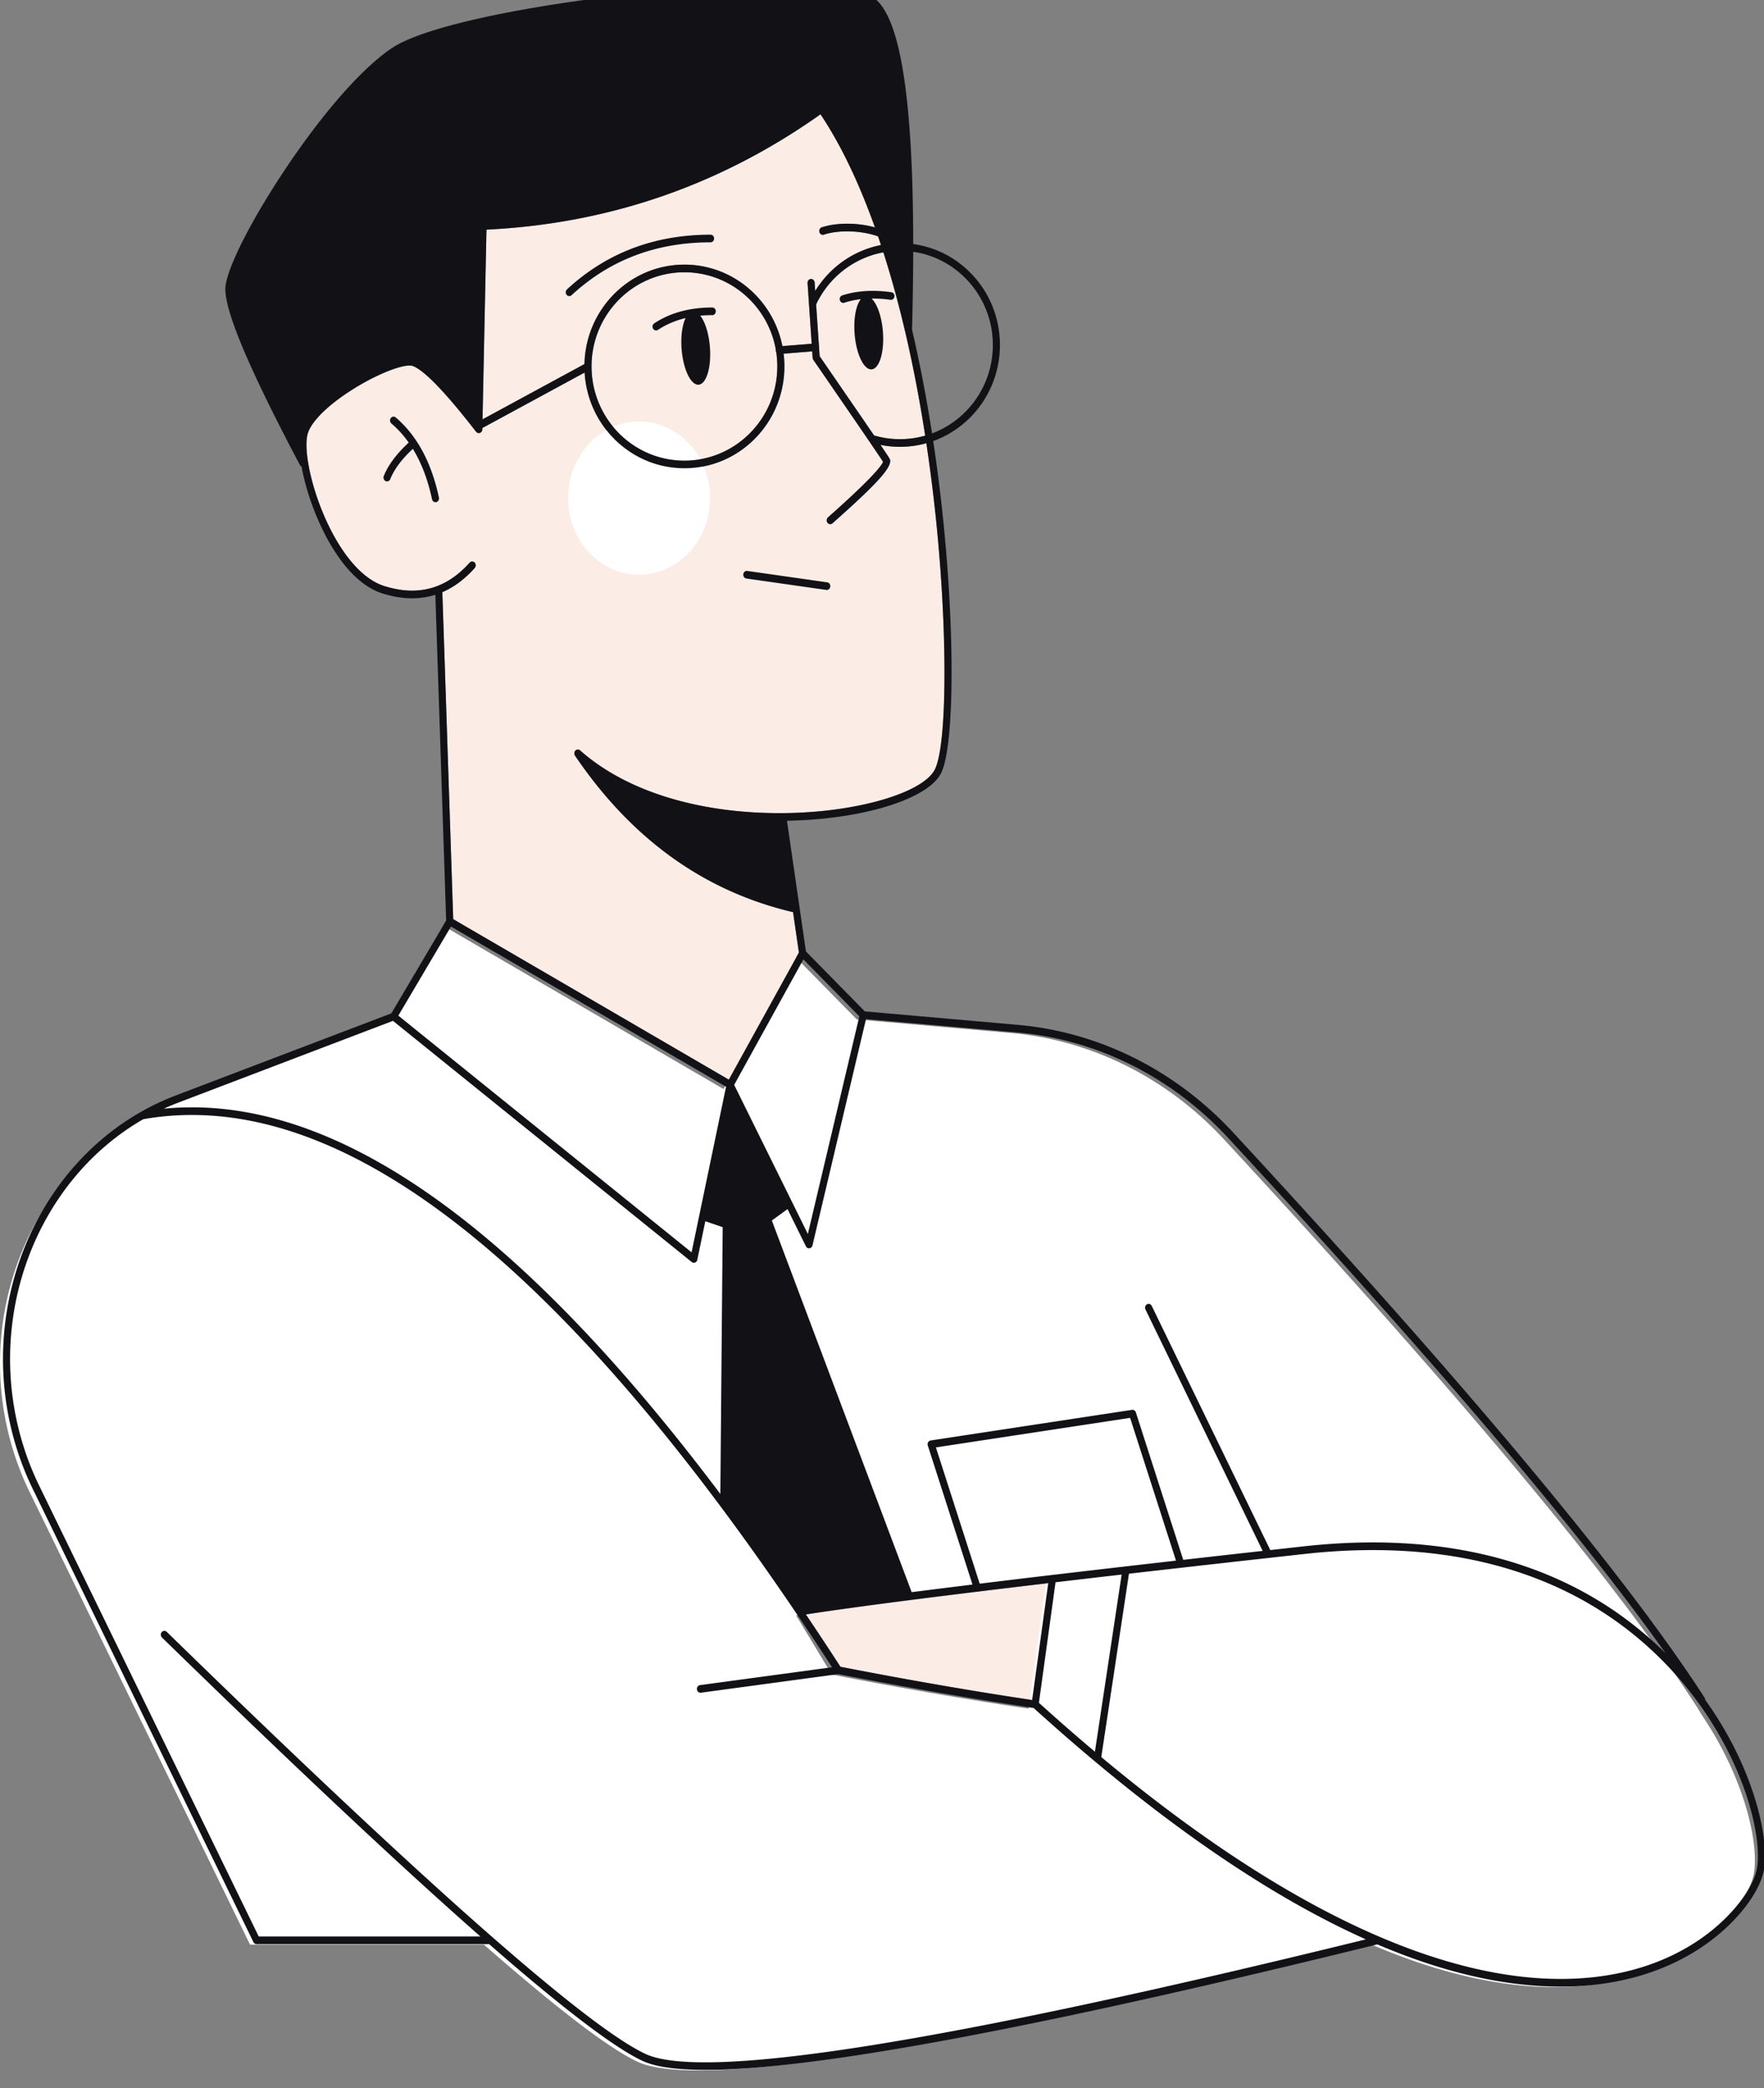 <svg xmlns="http://www.w3.org/2000/svg" width="589" height="697" fill="none" viewBox="0 0 589 697">
  <rect x="0" y="0" width="589" height="697" fill="#808080" stroke="none"/>
  <g clip-path="url(#a)">
    <path fill="#FBEDE6" fill-rule="evenodd" d="m350.011 528.398-5.383 39.016c-19.647-2.937-40.336-6.512-62.066-10.724l-2.42-.471.479.091a1162.845 1162.845 0 0 0-11.546-17.47l3.674-.549c11.213-1.652 25.901-3.61 44.064-5.873l3.117-.388 6.292-.773c.12.011.243.002.366-.029l.09-.027 4.84-.59 10.102-1.217 8.391-.996Zm-78.813-411.117.146 2.162.018.143c.025.142.072.279.14.405l.073.121 3.623 5.257 10.646 15.487 5.806 8.503 2.503 3.718.709 1.084-.041.093a6.13 6.13 0 0 1-.458.779c-.435.646-1.084 1.456-1.942 2.424l-.238.268-.511.56-.55.59-.528.554c-.719.749-1.523 1.559-2.411 2.432l-.452.443-.945.914-.898.859-1.433 1.351-1.438 1.336-1.448 1.329-1.465 1.331-1.539 1.386-2.1 1.871c-.504.449-.577 1.253-.162 1.799.414.544 1.161.623 1.665.175l2.152-1.916c13.056-11.678 18.163-17.251 16.943-19.612l-.041-.074-.168-.271-.462-.715-.541-.815-1.862-2.765c2.127.427 4.303.645 6.507.645 3.049 0 6.005-.416 8.812-1.198a562.272 562.272 0 0 1 2.227 16.499c5.076 42.273 4.937 84.177.566 92.486-3.83 7.281-23.533 13.529-46.399 14.379l-.694.025-1.421.039c-27.697.618-53.532-6.375-69.882-20.9-.504-.449-1.251-.37-1.666.175a1.357 1.357 0 0 0-.085 1.498l.646.95c18.637 27.087 42.411 44.139 71.322 51.154l.878.21 1.956 13.484-23.411 42.413-92.016-53.557-3.622-108.916-.01-.131-.016-.09c3.898-1.669 7.512-4.36 10.834-8.072a1.353 1.353 0 0 0-.029-1.807 1.125 1.125 0 0 0-1.675.031c-7.851 8.776-17.313 11.355-28.576 7.772-7.588-2.413-14.778-11.275-20.036-23.5-4.561-10.604-6.807-22.078-5.498-27.148 1.052-4.076 6.626-9.539 14.337-14.505l.423-.269.873-.547.89-.543.781-.462c7.792-4.565 15.422-7.295 17.821-6.438 3.379 1.207 9.558 7.358 18.316 18.345l1.21 1.527.801 1.022.804 1.034.078.092c.691.745 1.893.292 2.005-.755l.008-.128.009-.437 34.15-18.519c1.037 17.833 15.573 31.941 33.321 31.941 18.236 0 33.081-14.893 33.375-33.418l.005-.563-.005-.562c-.016-1-.074-1.988-.172-2.965l-.082-.73 9.549-.767Zm-42.67-26.402c15.238 0 27.89 11.131 30.512 25.781a1.334 1.334 0 0 0-.014.317c.013.199.069.385.158.546a32.08 32.08 0 0 1 .357 4.782c0 17.339-13.869 31.426-31.013 31.426-17.143 0-31.012-14.087-31.012-31.426 0-17.338 13.869-31.426 31.012-31.426Zm66.43-6.653c5.831 18.168 10.505 38.874 13.964 61.178a30.678 30.678 0 0 1-8.426 1.173c-2.6 0-5.158-.324-7.629-.957l-.617-.165-.399-.117-4.397-6.43-13.774-20.023-1.178-17.277c4.234-8.969 12.379-15.353 21.918-17.278l.538-.104Zm-20.983-46.08c6.855 10.276 12.922 23.05 18.165 37.75-5.802-1.62-12.811-1.648-17.75-.021-.626.206-.977.92-.787 1.595.191.674.852 1.055 1.478.849 4.986-1.643 12.477-1.428 18.107.57.328.956.653 1.921.974 2.895-8.943 1.753-16.775 7.162-21.699 14.908l-.265.425-.193-2.82-.015-.13c-.104-.637-.641-1.098-1.252-1.05-.611.049-1.08.59-1.096 1.237l.003.13 1.378 20.249-9.781.785c-3.058-15.371-16.305-26.96-32.231-27.19l-.483-.004-.551.004c-17.729.293-32.119 14.661-32.803 32.638l-.017.547-34.04 18.459 1.314-63.323 1.391-.071c39.537-2.172 75.582-14.508 108.111-37.003l.985-.685 1.057-.744Z" clip-rule="evenodd"/>
    <path fill="#fff" fill-rule="evenodd" d="m147.987 309 93.611 54.487 24.211-43.861 20.257 20.612 51.507 4.535c26.877 2.366 52.097 14.97 71.154 35.56 78.31 84.605 130.744 147.437 157.299 188.494a74.32 74.32 0 0 1 2.076 3.394c15.302 22.579 19.753 45.574 17.175 54.578-4.463 15.598-42.594 58.512-127.364 22.216l.003.029c-143.594 35.4-225.31 48.416-245.15 39.049l-.577-.278c-9.564-4.71-26.438-17.632-50.624-38.768l-78.081-.003-73.67-151.23a95.857 95.857 0 0 1-4.936-12.203c-15.502-47.426 7.168-99.39 50.693-116.822l1.325-.517 72.337-27.541L147.987 309Zm195.455 261.287 5.783-41.907-7.314.872c-22.755 2.738-47.404 5.937-73.946 9.599l-2.156.298 11.939 19.761c23.06 4.504 44.958 8.297 65.694 11.377ZM213.377 140.701c13.075 0 23.674 11.439 23.674 25.549 0 14.111-10.599 25.55-23.674 25.55-13.074 0-23.674-11.439-23.674-25.55 0-14.11 10.6-25.549 23.674-25.549Z" clip-rule="evenodd"/>
    <path fill="#121216" fill-rule="evenodd" d="m84.686 648.324-.066-.119-73.67-151.23a97.295 97.295 0 0 1-5.005-12.373c-14.402-44.063 3.694-91.988 40.777-113.298.09-.069.188-.126.294-.168a84.018 84.018 0 0 1 10.327-4.978l1.343-.526 71.953-27.395 18.336-31.023-3.616-108.699c-5.427 1.717-11.367 1.555-17.792-.489-8.386-2.666-15.999-12.048-21.515-24.875-2.543-5.912-4.398-12.081-5.352-17.431a1.196 1.196 0 0 1-.573-.545l-.987-1.87-1.415-2.697-1.766-3.396-1.226-2.381c-13.016-25.37-19.495-41.365-19.495-48.308 0-5.873 7.843-21.588 18.932-38.43l.344-.52c12.375-18.708 25.791-34.411 36.276-41.483C153.129 1.022 271.863-11.493 290.849-1.295c9.467 5.086 14.03 32.489 14.075 82.761 16.33 2.204 28.952 16.43 28.952 33.685 0 14.818-9.308 27.401-22.279 32.057a555.692 555.692 0 0 1 2.089 15.285l.196 1.611c5.151 42.88 5.009 85.081.278 94.077-4.515 8.583-25.967 15.186-50.525 15.735l-.866.016 6.33 43.629 19.66 20.005 51.095 4.499c27.156 2.392 52.639 15.127 71.895 35.93 78.356 84.655 130.826 147.531 157.431 188.666.143.221.213.474.214.725 6.801 9.48 12.04 19.634 15.529 29.7 4.089 11.796 5.395 22.626 3.67 28.656-1.905 6.653-8.344 15.232-17.446 22.057-11.609 8.706-26.613 14.18-44.496 15.115-19.836 1.036-42.093-3.411-66.759-13.94l.447-.113-4.278 1.053c-141.346 34.704-221.583 47.359-241.585 37.915-9.509-4.489-26.547-17.462-51.146-38.939l-77.675-.002a1.163 1.163 0 0 1-.969-.564ZM47.841 373.557C11.77 394.282-5.83 440.896 8.178 483.751a94.663 94.663 0 0 0 4.358 10.974l.51 1.061 73.337 150.546 74.031.003-3.263-2.878c-26.429-23.393-60.774-55.689-103.067-96.909a1.35 1.35 0 0 1-.085-1.805 1.125 1.125 0 0 1 1.672-.092l5.164 5.028 4.983 4.839 4.81 4.66c77.942 75.415 126.287 117.572 144.796 126.31 19.304 9.114 99.806-3.602 240.629-38.192-32.286-14.459-68.62-39.181-108.97-75.462l-1.956-1.766-1.891-.283-4.482-.683c-18.001-2.772-36.856-6.068-56.565-9.889l-2.29-.445-45.862 6.203c-.609.082-1.167-.349-1.301-.98l-.021-.129c-.077-.656.323-1.259.908-1.403l.119-.023 44.09-5.965-1.492-2.293c-86.308-132.126-162.524-192.245-228.5-180.621Zm387.768 145.102-21.755 2.417c-13.06 1.461-25.36 2.854-36.9 4.181l-.007.087-9.224 61.104c30.845 25.721 59.32 44.418 85.439 56.641 27.713 12.969 52.197 18.38 73.375 17.273 17.441-.911 32.016-6.229 43.26-14.661 8.695-6.521 14.8-14.653 16.534-20.713 1.54-5.384.298-15.691-3.624-27.006-4.653-13.419-12.502-27.022-23.08-38.9-27.4-30.769-68.872-46.512-124.018-40.423Zm-61.091 6.879-15.97 1.854-6.103.719-5.551 40.222 1.264 1.14a687.384 687.384 0 0 0 17.437 15.193l8.923-59.128Zm-24.507 2.86-8.391.996-10.102 1.217-4.84.59.032-.011a1.106 1.106 0 0 1-.488.067l-11.45 1.416c-19.252 2.409-34.485 4.465-45.697 6.167a1157.766 1157.766 0 0 1 11.546 17.47l-.479-.091 4.83.936c20.852 4.01 40.737 7.43 59.656 10.259l5.383-39.016ZM289.15 340.164l-17.868 75.522c-.257 1.084-1.572 1.297-2.127.402l-.064-.117-6.135-12.411-5.239 3.802 46.691 124.05 9.103-1.154 11.2-1.389-14.917-46.403c-.231-.718.167-1.482.833-1.659l.121-.025 67.233-10.219c.52-.08 1.021.22 1.237.725l.046.121 15.818 49.211 15.846-1.785 10.683-1.19-39.142-80.588c-.304-.624-.08-1.397.499-1.724.54-.306 1.199-.116 1.532.418l.066.12 39.581 81.492 6.653-.741 4.569-.505c52.511-5.799 92.947 8.009 120.794 35.727-28.842-40.632-77.545-97.988-146.089-172.043-18.67-20.171-43.318-32.597-69.615-35.115l-.798-.074-50.511-4.448Zm88.196 133.074-64.845 9.857 14.619 45.48 12.016-1.454c15.84-1.9 33.682-3.976 53.528-6.227l-15.318-47.656ZM131.214 340.727l-71.74 27.315a82.15 82.15 0 0 0-4.811 2.009c55.419-5.455 117.346 37.458 185.862 128.588l.78-89.05-5.797-1.979-2.679 12.866c-.179.859-1.084 1.258-1.763.815l-.1-.072-99.752-80.492Zm19.364-31.473-17.572 29.729 97.914 79.008 11.509-55.274-91.851-53.463Zm117.676 10.96-23.114 41.872 24.602 49.776 17.189-72.645-18.677-19.003Zm2.944-202.933-9.549.767c.148 1.213.234 2.446.254 3.695l.005.562c0 18.785-14.96 33.981-33.38 33.981-17.748 0-32.284-14.108-33.321-31.941l-34.15 18.519-.009.437c-.024 1.137-1.295 1.657-2.013.883l-.078-.092-.804-1.034-.801-1.022c-9.4-11.945-15.993-18.61-19.526-19.872-2.479-.885-10.543 2.059-18.602 6.9l-.89.543-.873.547-.841.541c-7.494 4.893-12.886 10.23-13.919 14.233-1.309 5.07.937 16.544 5.498 27.148 5.258 12.225 12.448 21.087 20.036 23.5 11.263 3.583 20.725 1.004 28.576-7.772a1.125 1.125 0 0 1 1.675-.031c.469.49.482 1.299.029 1.807-3.322 3.712-6.936 6.403-10.834 8.072l.016.09.01.131 3.622 108.916 92.016 53.557 23.411-42.413-1.956-13.484c-29.309-6.881-53.375-24.003-72.2-51.364l-.573-.841a1.355 1.355 0 0 1 .012-1.607c.415-.545 1.162-.624 1.666-.175 16.35 14.525 42.185 21.518 69.882 20.9l1.421-.039c23.161-.749 43.225-7.049 47.093-14.404 4.371-8.309 4.51-50.213-.566-92.486a562.272 562.272 0 0 0-2.227-16.499 32.795 32.795 0 0 1-8.812 1.198c-2.204 0-4.38-.218-6.506-.645l1.861 2.765.541.815.462.715.168.271c1.441 2.439-4.259 8.479-19.054 21.602-.504.448-1.251.369-1.665-.175-.415-.546-.342-1.35.162-1.799l2.1-1.871 1.539-1.386 1.465-1.331 1.448-1.329 1.438-1.336 1.433-1.351.898-.859.945-.914.888-.874c.717-.711 1.375-1.377 1.975-2.001l.528-.554.55-.59.511-.56c.977-1.087 1.705-1.988 2.18-2.692a6.13 6.13 0 0 0 .458-.779l.041-.093-.709-1.084-2.503-3.718-5.806-8.503-10.646-15.487-3.623-5.257a1.35 1.35 0 0 1-.213-.526l-.018-.143-.146-2.162Zm-21.803 73.263.121.011 26.692 3.811c.649.092 1.104.733 1.019 1.433-.081.656-.609 1.13-1.209 1.109l-.12-.01-26.692-3.811c-.648-.092-1.104-.734-1.018-1.434.08-.655.608-1.129 1.207-1.109Zm-117.242-51.207c7.103 6.083 11.903 15.007 14.408 26.724.146.688-.25 1.374-.888 1.532-.637.159-1.272-.269-1.419-.957-1.402-6.557-3.538-12.164-6.408-16.828-3.73 3.482-6.237 6.853-7.531 10.093-.26.648-.956.946-1.556.667-.6-.279-.877-1.031-.618-1.679 1.472-3.684 4.251-7.401 8.325-11.171a34.782 34.782 0 0 0-5.785-6.379c-.511-.438-.597-1.241-.191-1.794.406-.553 1.151-.646 1.663-.208Zm96.375-48.458c-17.143 0-31.012 14.088-31.012 31.426 0 17.339 13.869 31.426 31.012 31.426 17.144 0 31.013-14.087 31.013-31.426a32.08 32.08 0 0 0-.357-4.782 1.304 1.304 0 0 1-.158-.546 1.389 1.389 0 0 1 .014-.317c-2.622-14.65-15.274-25.781-30.512-25.781Zm66.431-6.653-.069.013c-9.741 1.807-18.085 8.253-22.387 17.369l1.177 17.277 13.774 20.023 4.397 6.43.399.117a30.677 30.677 0 0 0 8.246 1.122c2.921 0 5.748-.409 8.426-1.173-3.459-22.304-8.133-43.01-13.963-61.178Zm9.963-.184-.001.583c-.022 7.813-.149 16.158-.379 25.037a1.322 1.322 0 0 1-.037.284c2.584 11.008 4.82 22.625 6.702 34.707 11.856-4.421 20.302-15.972 20.302-29.502 0-15.819-11.545-28.931-26.587-31.109Zm-30.947-45.896-1.057.744c-32.786 22.93-69.159 35.494-109.096 37.688l-1.391.07-1.314 63.324 34.04-18.459c.41-18.232 14.912-32.89 32.82-33.185l.551-.004c16.141 0 29.624 11.668 32.714 27.194l9.781-.785-1.378-20.248c-.049-.704.441-1.316 1.093-1.368.611-.048 1.148.413 1.252 1.05l.015.13.193 2.82c4.905-7.973 12.858-13.548 21.964-15.333-.321-.974-.646-1.939-.974-2.896-5.63-1.997-13.121-2.212-18.107-.57-.626.207-1.287-.174-1.478-.848-.191-.675.162-1.39.787-1.595 4.939-1.627 11.948-1.599 17.75.021-5.243-14.7-11.31-27.474-18.165-37.75Zm-36.148 64.485c.655 0 1.184.573 1.184 1.278 0 .706-.529 1.277-1.184 1.277-1.378 0-2.714.062-4.01.183 1.581 1.981 2.849 5.838 3.216 10.359.547 6.747-1.121 12.416-3.726 12.663-2.606.245-5.16-5.025-5.708-11.773-.347-4.293.201-8.15 1.317-10.451-3.415.812-6.494 2.126-9.239 3.941-.558.369-1.286.18-1.628-.422-.341-.601-.166-1.388.391-1.757 5.351-3.536 11.82-5.298 19.387-5.298Zm59.807-5.1c.649.09 1.108.73 1.025 1.43-.082.7-.674 1.194-1.323 1.105a43.582 43.582 0 0 0-6.325-.426c1.84 1.701 3.375 5.926 3.785 10.978.548 6.747-1.121 12.416-3.726 12.663-2.605.245-5.16-5.025-5.707-11.773-.419-5.165.461-9.698 2.065-11.65a27.92 27.92 0 0 0-5.527 1.186c-.626.205-1.287-.178-1.476-.852-.19-.676.163-1.389.789-1.593 4.779-1.563 10.254-1.914 16.42-1.067Zm-60.378-19.203c.655 0 1.184.572 1.184 1.278 0 .705-.529 1.277-1.184 1.277-18.222 0-33.673 5.88-46.407 17.644-.497.459-1.244.397-1.669-.14-.424-.535-.367-1.342.13-1.801 13.173-12.17 29.172-18.258 47.946-18.258Z" clip-rule="evenodd"/>
  </g>
  <defs>
    <clipPath id="a">
      <path fill="#fff" d="M0 0h589v697H0z"/>
    </clipPath>
  </defs>
</svg>
